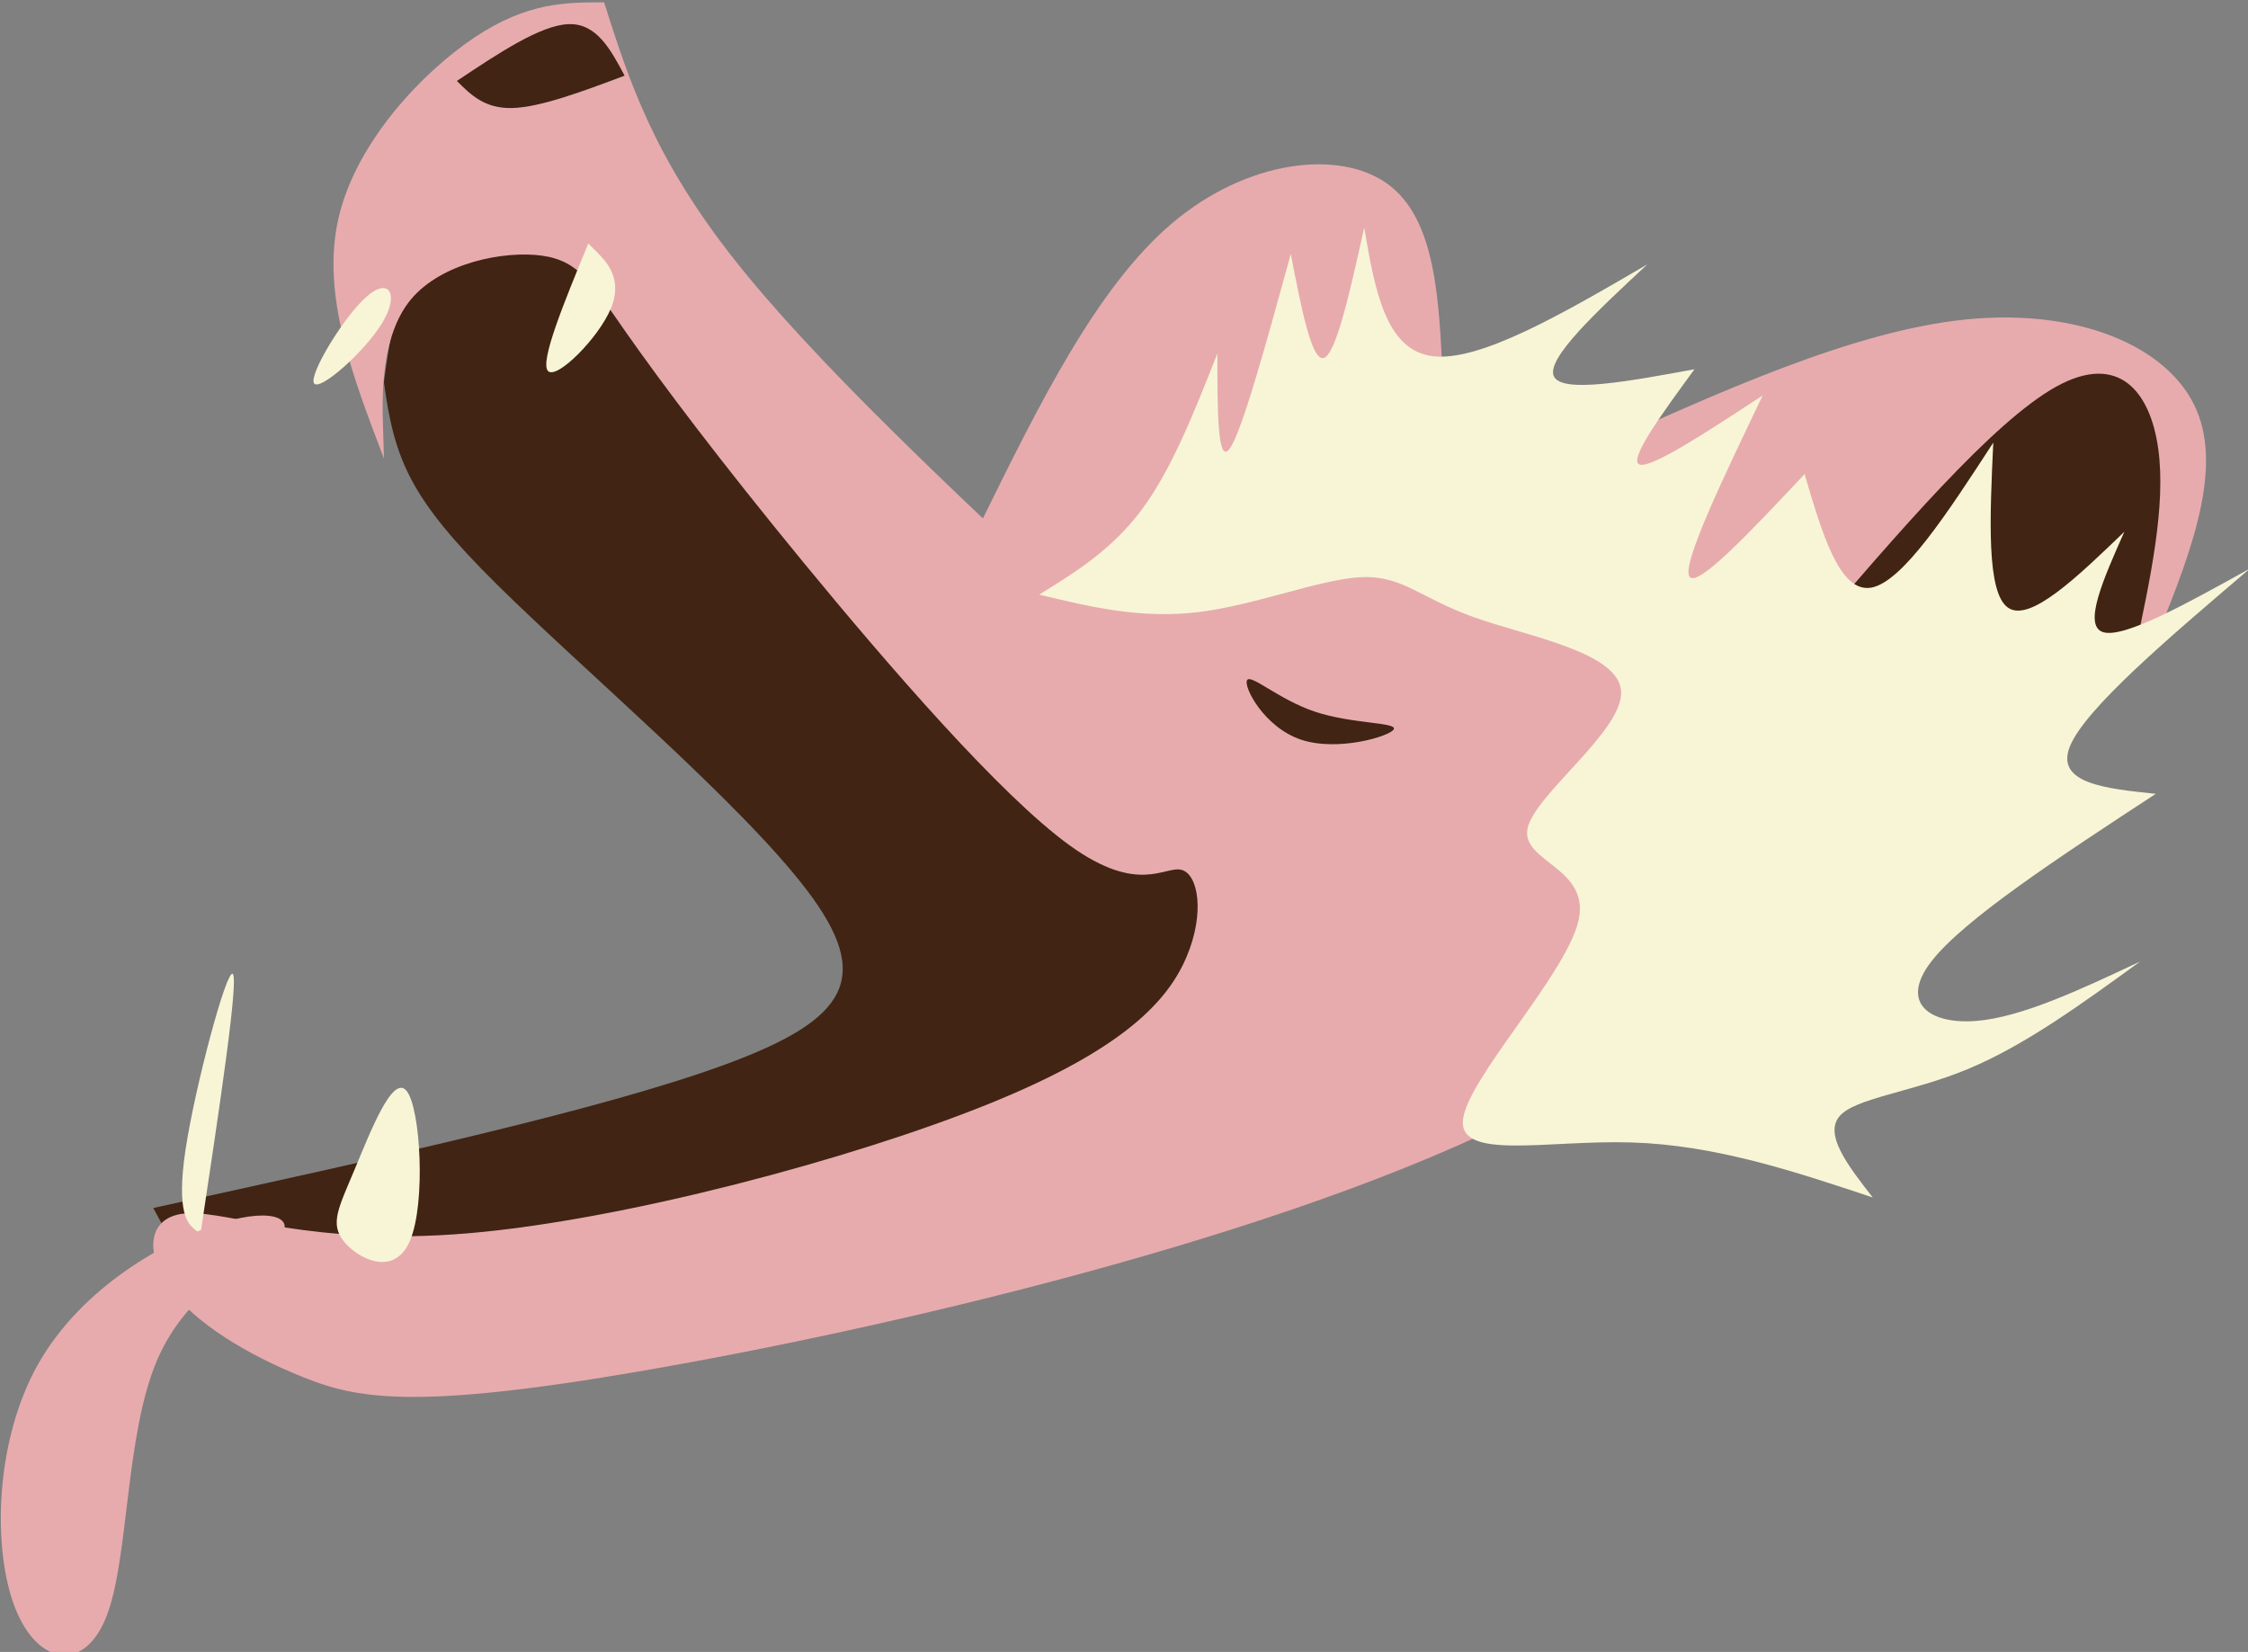 <?xml version="1.0" encoding="UTF-8" standalone="no"?>
<!-- Created with Inkscape (http://www.inkscape.org/) -->

<svg
   width="42.816mm"
   height="31.46mm"
   viewBox="0 0 42.816 31.46"
   version="1.1"
   id="svg1"
   xml:space="preserve"
   inkscape:version="1.4 (e7c3feb100, 2024-10-09)"
   sodipodi:docname="desmod.svg"
   xmlns:inkscape="http://www.inkscape.org/namespaces/inkscape"
   xmlns:sodipodi="http://sodipodi.sourceforge.net/DTD/sodipodi-0.dtd"
   xmlns="http://www.w3.org/2000/svg"
   xmlns:svg="http://www.w3.org/2000/svg"><rect x="0" y="0" width="42.816" height="31.46" fill="#808080" stroke="none"/><sodipodi:namedview
     id="namedview1"
     pagecolor="#505050"
     bordercolor="#eeeeee"
     borderopacity="1"
     inkscape:showpageshadow="0"
     inkscape:pageopacity="0"
     inkscape:pagecheckerboard="0"
     inkscape:deskcolor="#d1d1d1"
     inkscape:document-units="mm"
     inkscape:zoom="5.3566861"
     inkscape:cx="97.54165"
     inkscape:cy="27.722364"
     inkscape:window-width="2158"
     inkscape:window-height="1415"
     inkscape:window-x="0"
     inkscape:window-y="0"
     inkscape:window-maximized="0"
     inkscape:current-layer="layer1" /><defs
     id="defs1"><inkscape:path-effect
       effect="bspline"
       id="path-effect24"
       is_visible="true"
       lpeversion="1.3"
       weight="33.333"
       steps="2"
       helper_size="0"
       apply_no_weight="true"
       apply_with_weight="true"
       only_selected="false"
       uniform="false" /><inkscape:path-effect
       effect="bspline"
       id="path-effect23"
       is_visible="true"
       lpeversion="1.3"
       weight="33.333"
       steps="2"
       helper_size="0"
       apply_no_weight="true"
       apply_with_weight="true"
       only_selected="false"
       uniform="false" /><inkscape:path-effect
       effect="bspline"
       id="path-effect22"
       is_visible="true"
       lpeversion="1.3"
       weight="33.333"
       steps="2"
       helper_size="0"
       apply_no_weight="true"
       apply_with_weight="true"
       only_selected="false"
       uniform="false" /><inkscape:path-effect
       effect="bspline"
       id="path-effect21"
       is_visible="true"
       lpeversion="1.3"
       weight="33.333"
       steps="2"
       helper_size="0"
       apply_no_weight="true"
       apply_with_weight="true"
       only_selected="false"
       uniform="false" /><inkscape:path-effect
       effect="bspline"
       id="path-effect20"
       is_visible="true"
       lpeversion="1.3"
       weight="33.333"
       steps="2"
       helper_size="0"
       apply_no_weight="true"
       apply_with_weight="true"
       only_selected="false"
       uniform="false" /><inkscape:path-effect
       effect="bspline"
       id="path-effect19"
       is_visible="true"
       lpeversion="1.3"
       weight="33.333"
       steps="2"
       helper_size="0"
       apply_no_weight="true"
       apply_with_weight="true"
       only_selected="false"
       uniform="false" /><inkscape:path-effect
       effect="bspline"
       id="path-effect18"
       is_visible="true"
       lpeversion="1.3"
       weight="33.333"
       steps="2"
       helper_size="0"
       apply_no_weight="true"
       apply_with_weight="true"
       only_selected="false"
       uniform="false" /><inkscape:path-effect
       effect="bspline"
       id="path-effect17"
       is_visible="true"
       lpeversion="1.3"
       weight="33.333"
       steps="2"
       helper_size="0"
       apply_no_weight="true"
       apply_with_weight="true"
       only_selected="false"
       uniform="false" /><inkscape:path-effect
       effect="bspline"
       id="path-effect16"
       is_visible="true"
       lpeversion="1.3"
       weight="33.333"
       steps="2"
       helper_size="0"
       apply_no_weight="true"
       apply_with_weight="true"
       only_selected="false"
       uniform="false" /><inkscape:path-effect
       effect="bspline"
       id="path-effect15"
       is_visible="true"
       lpeversion="1.3"
       weight="33.333"
       steps="2"
       helper_size="0"
       apply_no_weight="true"
       apply_with_weight="true"
       only_selected="false"
       uniform="false" /><inkscape:path-effect
       effect="bspline"
       id="path-effect14"
       is_visible="true"
       lpeversion="1.3"
       weight="33.333"
       steps="2"
       helper_size="0"
       apply_no_weight="true"
       apply_with_weight="true"
       only_selected="false"
       uniform="false" /><inkscape:path-effect
       effect="bspline"
       id="path-effect13"
       is_visible="true"
       lpeversion="1.3"
       weight="33.333"
       steps="2"
       helper_size="0"
       apply_no_weight="true"
       apply_with_weight="true"
       only_selected="false"
       uniform="false" /><inkscape:path-effect
       effect="bspline"
       id="path-effect12"
       is_visible="true"
       lpeversion="1.3"
       weight="33.333"
       steps="2"
       helper_size="0"
       apply_no_weight="true"
       apply_with_weight="true"
       only_selected="false"
       uniform="false" /><inkscape:path-effect
       effect="bspline"
       id="path-effect11"
       is_visible="true"
       lpeversion="1.3"
       weight="33.333"
       steps="2"
       helper_size="0"
       apply_no_weight="true"
       apply_with_weight="true"
       only_selected="false"
       uniform="false" /><inkscape:path-effect
       effect="bspline"
       id="path-effect10"
       is_visible="true"
       lpeversion="1.3"
       weight="33.333"
       steps="2"
       helper_size="0"
       apply_no_weight="true"
       apply_with_weight="true"
       only_selected="false"
       uniform="false" /><inkscape:path-effect
       effect="bspline"
       id="path-effect9"
       is_visible="true"
       lpeversion="1.3"
       weight="33.333"
       steps="2"
       helper_size="0"
       apply_no_weight="true"
       apply_with_weight="true"
       only_selected="false"
       uniform="false" /><inkscape:path-effect
       effect="bspline"
       id="path-effect8"
       is_visible="true"
       lpeversion="1.3"
       weight="33.333"
       steps="2"
       helper_size="0"
       apply_no_weight="true"
       apply_with_weight="true"
       only_selected="false"
       uniform="false" /><inkscape:path-effect
       effect="bspline"
       id="path-effect6"
       is_visible="true"
       lpeversion="1.3"
       weight="33.333"
       steps="2"
       helper_size="0"
       apply_no_weight="true"
       apply_with_weight="true"
       only_selected="false"
       uniform="false" /><inkscape:path-effect
       effect="bspline"
       id="path-effect5"
       is_visible="true"
       lpeversion="1.3"
       weight="33.333"
       steps="2"
       helper_size="0"
       apply_no_weight="true"
       apply_with_weight="true"
       only_selected="false"
       uniform="false" /><inkscape:path-effect
       effect="bspline"
       id="path-effect4"
       is_visible="true"
       lpeversion="1.3"
       weight="33.333"
       steps="2"
       helper_size="0"
       apply_no_weight="true"
       apply_with_weight="true"
       only_selected="false"
       uniform="false" /><inkscape:path-effect
       effect="bspline"
       id="path-effect3"
       is_visible="true"
       lpeversion="1.3"
       weight="33.333"
       steps="2"
       helper_size="0"
       apply_no_weight="true"
       apply_with_weight="true"
       only_selected="false"
       uniform="false" /><inkscape:path-effect
       effect="bspline"
       id="path-effect1"
       is_visible="true"
       lpeversion="1.3"
       weight="33.333"
       steps="2"
       helper_size="0"
       apply_no_weight="true"
       apply_with_weight="true"
       only_selected="false"
       uniform="false" /><inkscape:path-effect
       effect="bspline"
       id="path-effect9-1"
       is_visible="true"
       lpeversion="1.3"
       weight="33.333"
       steps="2"
       helper_size="0"
       apply_no_weight="true"
       apply_with_weight="true"
       only_selected="false"
       uniform="false" /></defs><g
     inkscape:label="Layer 1"
     inkscape:groupmode="layer"
     id="layer1"
     transform="translate(-41.881,-114.582)"><path
       style="fill:#e7abae;fill-opacity:1;fill-rule:evenodd;stroke-width:0.265;paint-order:stroke markers fill"
       d="m 81.304,125.805 c 0,0 0,0 0,0 3.35,-1.523 6.699,-3.045 9.505,-3.328 2.806,-0.283 5.068,0.674 5.742,2.262 0.674,1.588 -0.239,3.806 -1.153,6.025 0,0 -12.006,1.958 -12.006,1.958 z"
       id="path21"
       inkscape:path-effect="#path-effect22"
       inkscape:original-d="m 81.303544,125.80516 c 0,0 0,0 0,0 0,0 6.699168,-3.04507 10.048753,-4.56761 2.262103,0.95704 4.524113,1.91405 6.786171,2.87107 -0.913542,2.2186 -2.74057,6.65567 -2.74057,6.65567 0,0 -12.006302,1.95755 -12.006302,1.95755 z"
       transform="matrix(0.765,0,0,0.765,9.858,26.971)" /><path
       style="fill:#412413;fill-opacity:1;fill-rule:evenodd;stroke-width:0.265;paint-order:stroke markers fill"
       d="m 86.785,130.503 c 0,0 0,0 0,0 2.349,-2.741 4.698,-5.481 6.264,-6.351 1.566,-0.87 2.349,0.13 2.545,1.544 0.196,1.414 -0.196,3.241 -0.587,5.068 z"
       id="path22"
       inkscape:path-effect="#path-effect23"
       inkscape:original-d="m 86.784682,130.50328 c 0,0 0,0 0,0 0,0 4.698118,-5.48114 7.047177,-8.2217 0.783037,1.00054 1.566039,2.00104 2.34906,3.00157 -0.391519,1.82708 -1.17453,5.48114 -1.17453,5.48114 z"
       transform="matrix(0.765,0,0,0.765,9.858,26.971)" /><path
       style="fill:#e7abae;fill-opacity:1;fill-rule:evenodd;stroke-width:0.265;paint-order:stroke markers fill"
       d="m 66.296,127.502 c 1.436,-2.915 2.871,-5.829 4.742,-7.417 1.871,-1.588 4.176,-1.849 5.372,-0.979 1.196,0.87 1.283,2.871 1.37,4.872 0,0 -10.179,7.308 -10.179,7.308 z"
       id="path20"
       inkscape:path-effect="#path-effect21"
       inkscape:original-d="m 66.295666,127.50171 c 0,0 2.871073,-5.82915 4.30661,-8.74372 2.305603,-0.26101 4.611116,-0.52202 6.916674,-0.78302 0.087,2.00109 0.261006,6.00315 0.261006,6.00315 0,0 -10.179256,7.30818 -10.179256,7.30818 z"
       transform="matrix(0.765,0,0,0.765,9.858,26.971)" /><path
       style="fill:#412413;fill-opacity:1;fill-rule:evenodd;stroke-width:0.265;paint-order:stroke markers fill"
       d="m 51.418,124.043 c 0.131,-0.979 0.392,-2.936 1.305,-3.828 0.914,-0.892 2.48,-0.718 6.199,2.066 3.719,2.784 9.592,8.178 15.465,13.572 0,0 -2.088,7.439 -2.088,7.439 0,0 -24.926,4.437 -24.926,4.437 0,0 -1.697,-3.132 -1.697,-3.132 5.568,-1.218 11.136,-2.436 14.225,-3.567 3.089,-1.131 3.698,-2.175 2.045,-4.35 -1.653,-2.175 -5.568,-5.481 -7.721,-7.613 -2.153,-2.132 -2.545,-3.089 -2.806,-5.024 z"
       id="path17"
       inkscape:path-effect="#path-effect18"
       inkscape:original-d="m 51.28779,125.02214 c 0.261007,-1.95755 0.522013,-3.91509 0.783019,-5.87264 1.566071,0.174 3.132079,0.34801 4.698119,0.52201 5.872766,5.39424 17.617942,16.18241 17.617942,16.18241 0,0 -2.088052,7.43868 -2.088052,7.43868 0,0 -24.926128,4.43711 -24.926128,4.43711 0,0 -1.696543,-3.13207 -1.696543,-3.13207 0,0 11.136281,-2.43606 16.704421,-3.6541 0.609029,-1.04404 1.218031,-2.08805 1.827046,-3.13207 -3.915177,-3.30616 -7.830195,-6.61217 -11.745296,-9.91825 -0.391517,-0.95705 -1.174528,-2.87108 -1.174528,-2.87108 z"
       transform="matrix(0.765,0,0,0.765,9.858,26.971)" /><path
       style="display:inline;fill:#e7abae;fill-opacity:1;fill-rule:evenodd;stroke-width:0.265;paint-order:stroke markers fill"
       d="m 51.397,125.174 c 0.022,0.761 0.022,0.761 0.022,0.761 -0.783,-2.045 -1.566,-4.089 -1.131,-5.981 0.435,-1.892 2.088,-3.632 3.393,-4.502 1.305,-0.87 2.262,-0.87 3.219,-0.87 0.609,1.914 1.218,3.828 3.219,6.373 2.001,2.545 5.394,5.72 8.787,8.896 2.48,-1.958 4.959,-3.915 8.483,-3.719 3.524,0.196 8.091,2.545 9.374,5.72 1.283,3.176 -0.718,7.178 -6.808,10.331 -6.09,3.154 -16.269,5.459 -22.055,6.46 -5.786,1.001 -7.178,0.696 -8.526,0.152 -1.349,-0.544 -2.654,-1.327 -3.284,-2.197 -0.631,-0.87 -0.587,-1.827 0.457,-1.871 1.044,-0.043 3.089,0.827 6.96,0.5 3.872,-0.326 9.57,-1.849 12.963,-3.219 3.393,-1.37 4.481,-2.588 4.937,-3.676 0.457,-1.088 0.283,-2.045 -0.131,-2.153 -0.413,-0.109 -1.066,0.631 -2.784,-0.609 -1.718,-1.24 -4.502,-4.459 -6.612,-7.025 -2.11,-2.567 -3.545,-4.481 -4.415,-5.72 -0.87,-1.24 -1.175,-1.805 -2.11,-1.936 -0.935,-0.131 -2.501,0.174 -3.263,1.088 -0.761,0.914 -0.718,2.436 -0.696,3.197 z"
       id="path11"
       inkscape:path-effect="#path-effect12"
       inkscape:original-d="m 51.418294,125.93567 c 0,0 0,0 0,0 0,0 -1.56604,-4.08911 -2.349061,-6.13366 1.653074,-1.74008 3.306085,-3.48008 4.959125,-5.22013 0.957043,0 2.871073,0 2.871073,0 0,0 1.21803,3.8281 1.827046,5.74215 3.393154,3.17564 10.179256,9.52673 10.179256,9.52673 0,0 4.959125,-3.91509 7.438686,-5.87264 4.567706,2.3491 9.135229,4.69811 13.702845,7.04718 -2.001091,4.00218 -4.002101,8.0042 -6.00315,12.0063 -10.17946,2.3056 -20.358512,4.61111 -30.537768,6.91667 -1.392063,-0.30451 -2.784071,-0.60901 -4.176104,-0.91352 -1.30506,-0.78304 -2.610067,-1.56604 -3.915101,-2.34906 0.0435,-0.95704 0.087,-1.91405 0.130503,-2.87107 2.044594,0.87004 4.089104,1.74004 6.133656,2.61006 5.698757,-1.52257 11.397286,-3.04507 17.09593,-4.56761 1.087548,-1.21806 2.175055,-2.43606 3.262582,-3.65409 -0.174008,-0.95705 -0.348009,-1.91405 -0.522015,-2.87108 -0.652528,0.73954 -1.305031,1.47904 -1.957549,2.21856 -2.784125,-3.21915 -5.56814,-6.43816 -8.35221,-9.65724 -1.435563,-1.91409 -2.871071,-3.8281 -4.306607,-5.74215 -0.304514,-0.56552 -0.609015,-1.13103 -0.913524,-1.69654 -1.566069,0.30451 -3.132077,0.60901 -4.698117,0.91352 0.0435,1.52257 0.087,3.04508 0.130504,4.56762 z"
       transform="matrix(0.765,0,0,0.765,9.858,26.971)" /><path
       style="fill:#f8f5d6;fill-opacity:1;fill-rule:evenodd;stroke-width:0.265;paint-order:stroke markers fill"
       d="m 67.731,129.329 c 0.914,-0.566 1.827,-1.131 2.567,-2.132 0.74,-1.001 1.305,-2.436 1.871,-3.872 0,1.392 0,2.784 0.305,2.371 0.305,-0.413 0.914,-2.632 1.523,-4.85 0.261,1.349 0.522,2.697 0.827,2.588 0.305,-0.109 0.653,-1.675 1.001,-3.241 0.261,1.523 0.522,3.045 1.697,3.197 1.175,0.152 3.263,-1.066 5.351,-2.284 -1.262,1.175 -2.523,2.349 -2.327,2.784 0.196,0.435 1.849,0.131 3.502,-0.174 -0.827,1.131 -1.653,2.262 -1.37,2.371 0.283,0.109 1.675,-0.805 3.067,-1.718 -1.001,2.088 -2.001,4.176 -1.827,4.502 0.174,0.326 1.523,-1.109 2.871,-2.545 0.435,1.479 0.87,2.958 1.653,2.828 0.783,-0.131 1.914,-1.871 3.045,-3.611 -0.087,1.871 -0.174,3.741 0.37,4.111 0.544,0.37 1.718,-0.761 2.893,-1.892 -0.522,1.175 -1.044,2.349 -0.522,2.501 0.522,0.152 2.088,-0.718 3.654,-1.588 -2.045,1.74 -4.089,3.48 -4.481,4.415 -0.391,0.935 0.87,1.066 2.132,1.196 -2.393,1.566 -4.785,3.132 -5.59,4.176 -0.805,1.044 -0.022,1.566 1.109,1.479 1.131,-0.087 2.61,-0.783 4.089,-1.479 -1.436,1.044 -2.871,2.088 -4.285,2.675 -1.414,0.587 -2.806,0.718 -3.197,1.175 -0.392,0.457 0.217,1.24 0.827,2.023 -1.958,-0.653 -3.915,-1.305 -6.003,-1.37 -2.088,-0.065 -4.307,0.457 -4.198,-0.566 0.109,-1.022 2.545,-3.589 2.871,-4.937 0.326,-1.349 -1.457,-1.479 -1.261,-2.327 0.196,-0.848 2.371,-2.414 2.327,-3.393 -0.044,-0.979 -2.306,-1.37 -3.654,-1.849 -1.349,-0.479 -1.784,-1.044 -2.806,-1.001 -1.022,0.043 -2.632,0.696 -4.067,0.87 -1.436,0.174 -2.697,-0.131 -3.959,-0.435 z"
       id="path12"
       inkscape:path-effect="#path-effect13"
       inkscape:original-d="m 67.731203,129.32875 c 0,0 1.827045,-1.13103 2.74057,-1.69654 0.565525,-1.43557 1.696542,-4.30661 1.696542,-4.30661 0,0 0,2.78407 0,4.17611 0.609026,-2.2186 1.827046,-6.65567 1.827046,-6.65567 0,0 0.522012,2.69707 0.783019,4.0456 0.348017,-1.56607 1.044027,-4.69812 1.044027,-4.69812 0,0 0.522012,3.04508 0.783018,4.56762 2.088095,-1.21806 6.264159,-3.65409 6.264159,-3.65409 0,0 -2.523064,2.34905 -3.784595,3.52358 1.653075,-0.30451 4.959125,-0.91352 4.959125,-0.91352 0,0 -1.653042,2.26206 -2.479564,3.39308 1.392063,-0.91354 4.176107,-2.74056 4.176107,-2.74056 0,0 -2.001052,4.1761 -3.001576,6.26416 1.34856,-1.43557 4.045601,-4.30661 4.045601,-4.30661 0,0 0.870021,2.95807 1.305033,4.43711 1.131051,-1.74008 3.393085,-5.22013 3.393085,-5.22013 0,0 -0.174005,3.74109 -0.261006,5.61164 1.174552,-1.13105 3.523589,-3.39309 3.523589,-3.39309 0,0 -1.044027,2.34906 -1.56604,3.52359 1.566072,-0.87004 4.698119,-2.61007 4.698119,-2.61007 0,0 -4.089104,3.48009 -6.133655,5.22014 1.261557,0.1305 3.784594,0.39151 3.784594,0.39151 0,0 -4.785119,3.13207 -7.17768,4.69811 0.783035,0.52203 1.56604,1.04403 2.349058,1.56604 1.479069,-0.69603 4.437113,-2.08805 4.437113,-2.08805 0,0 -2.871073,2.08805 -4.306607,3.13208 -1.392063,0.13051 -2.78407,0.26101 -4.176106,0.39151 0.609028,0.78303 1.827045,2.34906 1.827045,2.34906 0,0 -3.915097,-1.30503 -5.872646,-1.95755 -2.2186,0.52202 -4.437113,1.04403 -6.655668,1.56604 2.436109,-2.56662 4.872122,-5.13313 7.308183,-7.69969 -1.78358,-0.13051 -3.567089,-0.26101 -5.350634,-0.39151 2.175097,-1.56607 4.35011,-3.13208 6.525164,-4.69812 -2.262102,-0.39152 -4.524113,-0.78302 -6.78617,-1.17453 -0.43502,-0.56553 -0.870022,-1.13103 -1.305034,-1.69654 -1.609571,0.65252 -3.219079,1.30503 -4.828622,1.95754 -1.261557,-0.30451 -3.784594,-0.91352 -3.784594,-0.91352 z"
       transform="matrix(0.765,0,0,0.765,9.858,26.971)" /><path
       style="fill:#f8f5d6;fill-opacity:1;fill-rule:evenodd;stroke-width:0.265;paint-order:stroke markers fill"
       d="m 56.725,120.803 c -0.218,-0.217 -0.218,-0.217 -0.218,-0.217 -0.609,1.479 -1.218,2.958 -1.001,3.176 0.218,0.217 1.262,-0.827 1.566,-1.566 0.305,-0.74 -0.131,-1.175 -0.348,-1.392 z"
       id="path13"
       inkscape:path-effect="#path-effect14"
       inkscape:original-d="m 56.507922,120.58503 c 0,0 0,0 0,0 0,0 -1.218031,2.95808 -1.827046,4.43711 1.044046,-1.04404 2.088052,-2.08805 3.132077,-3.13208 -0.435018,-0.43501 -0.870022,-0.87002 -1.305031,-1.30503 z"
       transform="matrix(0.765,0,0,0.765,9.858,26.971)" /><path
       style="fill:#f8f5d6;fill-opacity:1;fill-rule:evenodd;stroke-width:0.265;paint-order:stroke markers fill"
       d="m 51.375,122.564 c -0.435,0.718 -1.566,1.718 -1.697,1.501 -0.13,-0.218 0.74,-1.653 1.305,-2.153 0.566,-0.5 0.827,-0.065 0.392,0.653 z"
       id="path14"
       inkscape:path-effect="#path-effect15"
       inkscape:original-d="m 52.070809,122.28158 c -1.131028,1.00052 -2.262058,2.00104 -3.393085,3.00157 0.87004,-1.43556 1.740042,-2.87107 2.610066,-4.30661 0.261012,0.43502 0.522013,0.87002 0.783019,1.30504 z"
       transform="matrix(0.765,0,0,0.765,9.858,26.971)" /><path
       style="fill:#f8f5d6;fill-opacity:1;fill-rule:evenodd;stroke-width:0.265;paint-order:stroke markers fill"
       d="m 50.418,145.424 c -0.348,-0.435 -0.131,-0.827 0.261,-1.762 0.392,-0.935 0.957,-2.414 1.305,-1.979 0.348,0.435 0.479,2.784 0.087,3.719 -0.392,0.935 -1.305,0.457 -1.653,0.022 z"
       id="path15"
       inkscape:path-effect="#path-effect16"
       inkscape:original-d="m 49.852254,145.38066 c 0.217506,-0.39151 0.435009,-0.78302 0.652515,-1.17454 0.565526,-1.47906 1.131031,-2.95807 1.696543,-4.43711 0.130506,2.34911 0.261006,4.69812 0.391509,7.04718 -0.91354,-0.47852 -1.827045,-0.95702 -2.740567,-1.43553 z"
       transform="matrix(0.765,0,0,0.765,9.858,26.971)" /><path
       style="fill:#f8f5d6;fill-opacity:1;fill-rule:evenodd;stroke-width:0.265;paint-order:stroke markers fill"
       d="m 46.698,145.12 c 0.152,0.131 0.152,0.131 0.152,0.131 0.479,-3.176 0.957,-6.351 0.805,-6.482 -0.152,-0.13 -0.935,2.784 -1.175,4.372 -0.239,1.588 0.065,1.849 0.218,1.979 z"
       id="path16"
       inkscape:path-effect="#path-effect17"
       inkscape:original-d="m 46.850678,145.25015 c 0,0 0,0 0,0 0,0 0.957024,-6.35116 1.435536,-9.52674 -0.783034,2.91464 -1.566039,5.82915 -2.349058,8.74372 0.304512,0.26102 0.609015,0.52202 0.913522,0.78302 z"
       transform="matrix(0.765,0,0,0.765,9.858,26.971)" /><path
       style="fill:#412413;fill-opacity:1;fill-rule:evenodd;stroke-width:0.265;paint-order:stroke markers fill"
       d="m 76.562,132.678 c 0.087,-0.174 -1.044,-0.131 -1.958,-0.435 -0.914,-0.305 -1.61,-0.957 -1.697,-0.783 -0.087,0.174 0.435,1.175 1.349,1.479 0.914,0.304 2.219,-0.087 2.306,-0.261 z"
       id="path18"
       inkscape:path-effect="#path-effect19"
       inkscape:original-d="m 77.779956,132.46083 c -1.131028,0.0435 -2.262058,0.087 -3.393086,0.1305 -0.696031,-0.65253 -1.392033,-1.30503 -2.088052,-1.95754 0.522023,1.00054 1.044025,2.00104 1.56604,3.00157 1.305057,-0.39152 2.610064,-0.78302 3.915098,-1.17453 z"
       transform="matrix(0.765,0,0,0.765,9.858,26.971)" /><path
       style="fill:#e7abae;fill-opacity:1;fill-rule:evenodd;stroke-width:0.265;paint-order:stroke markers fill"
       d="m 48.743,145.402 c -0.544,0.5 -2.197,1.153 -2.98,3.002 -0.783,1.849 -0.696,4.894 -1.24,6.329 -0.544,1.436 -1.718,1.262 -2.284,-0.174 -0.566,-1.436 -0.522,-4.133 0.566,-6.068 1.088,-1.936 3.219,-3.11 4.568,-3.524 1.349,-0.413 1.914,-0.065 1.37,0.435 z"
       id="path19"
       inkscape:path-effect="#path-effect20"
       inkscape:original-d="m 49.852254,145.25015 c -1.653043,0.65252 -3.306083,1.30504 -4.959125,1.95755 0.087,3.04514 0.174003,6.09015 0.261006,9.13523 -1.174551,-0.17401 -2.349058,-0.34801 -3.523588,-0.52201 0.0435,-2.69713 0.087,-5.39414 0.130503,-8.09121 2.131597,-1.17455 4.263106,-2.34905 6.394661,-3.52359 0.565526,0.34802 1.131028,0.69602 1.696543,1.04403 z"
       transform="matrix(0.765,0,0,0.765,9.858,26.971)" /><path
       style="fill:#412413;fill-opacity:1;fill-rule:evenodd;stroke-width:0.265;paint-order:stroke markers fill"
       d="m 53.235,116.539 c 0.348,0.348 0.696,0.696 1.392,0.674 0.696,-0.022 1.74,-0.413 2.784,-0.805 -0.348,-0.653 -0.696,-1.305 -1.392,-1.283 -0.696,0.022 -1.74,0.718 -2.784,1.414 z"
       id="path23"
       inkscape:path-effect="#path-effect24"
       inkscape:original-d="m 53.234829,116.53943 c 0,0 0.696017,0.69602 1.044026,1.04403 1.044047,-0.39152 3.132079,-1.17453 3.132079,-1.17453 0,0 -0.696018,-1.30504 -1.044027,-1.95755 -1.044047,0.69603 -3.132078,2.08805 -3.132078,2.08805 z"
       transform="matrix(0.765,0,0,0.765,9.858,26.971)" /></g></svg>

